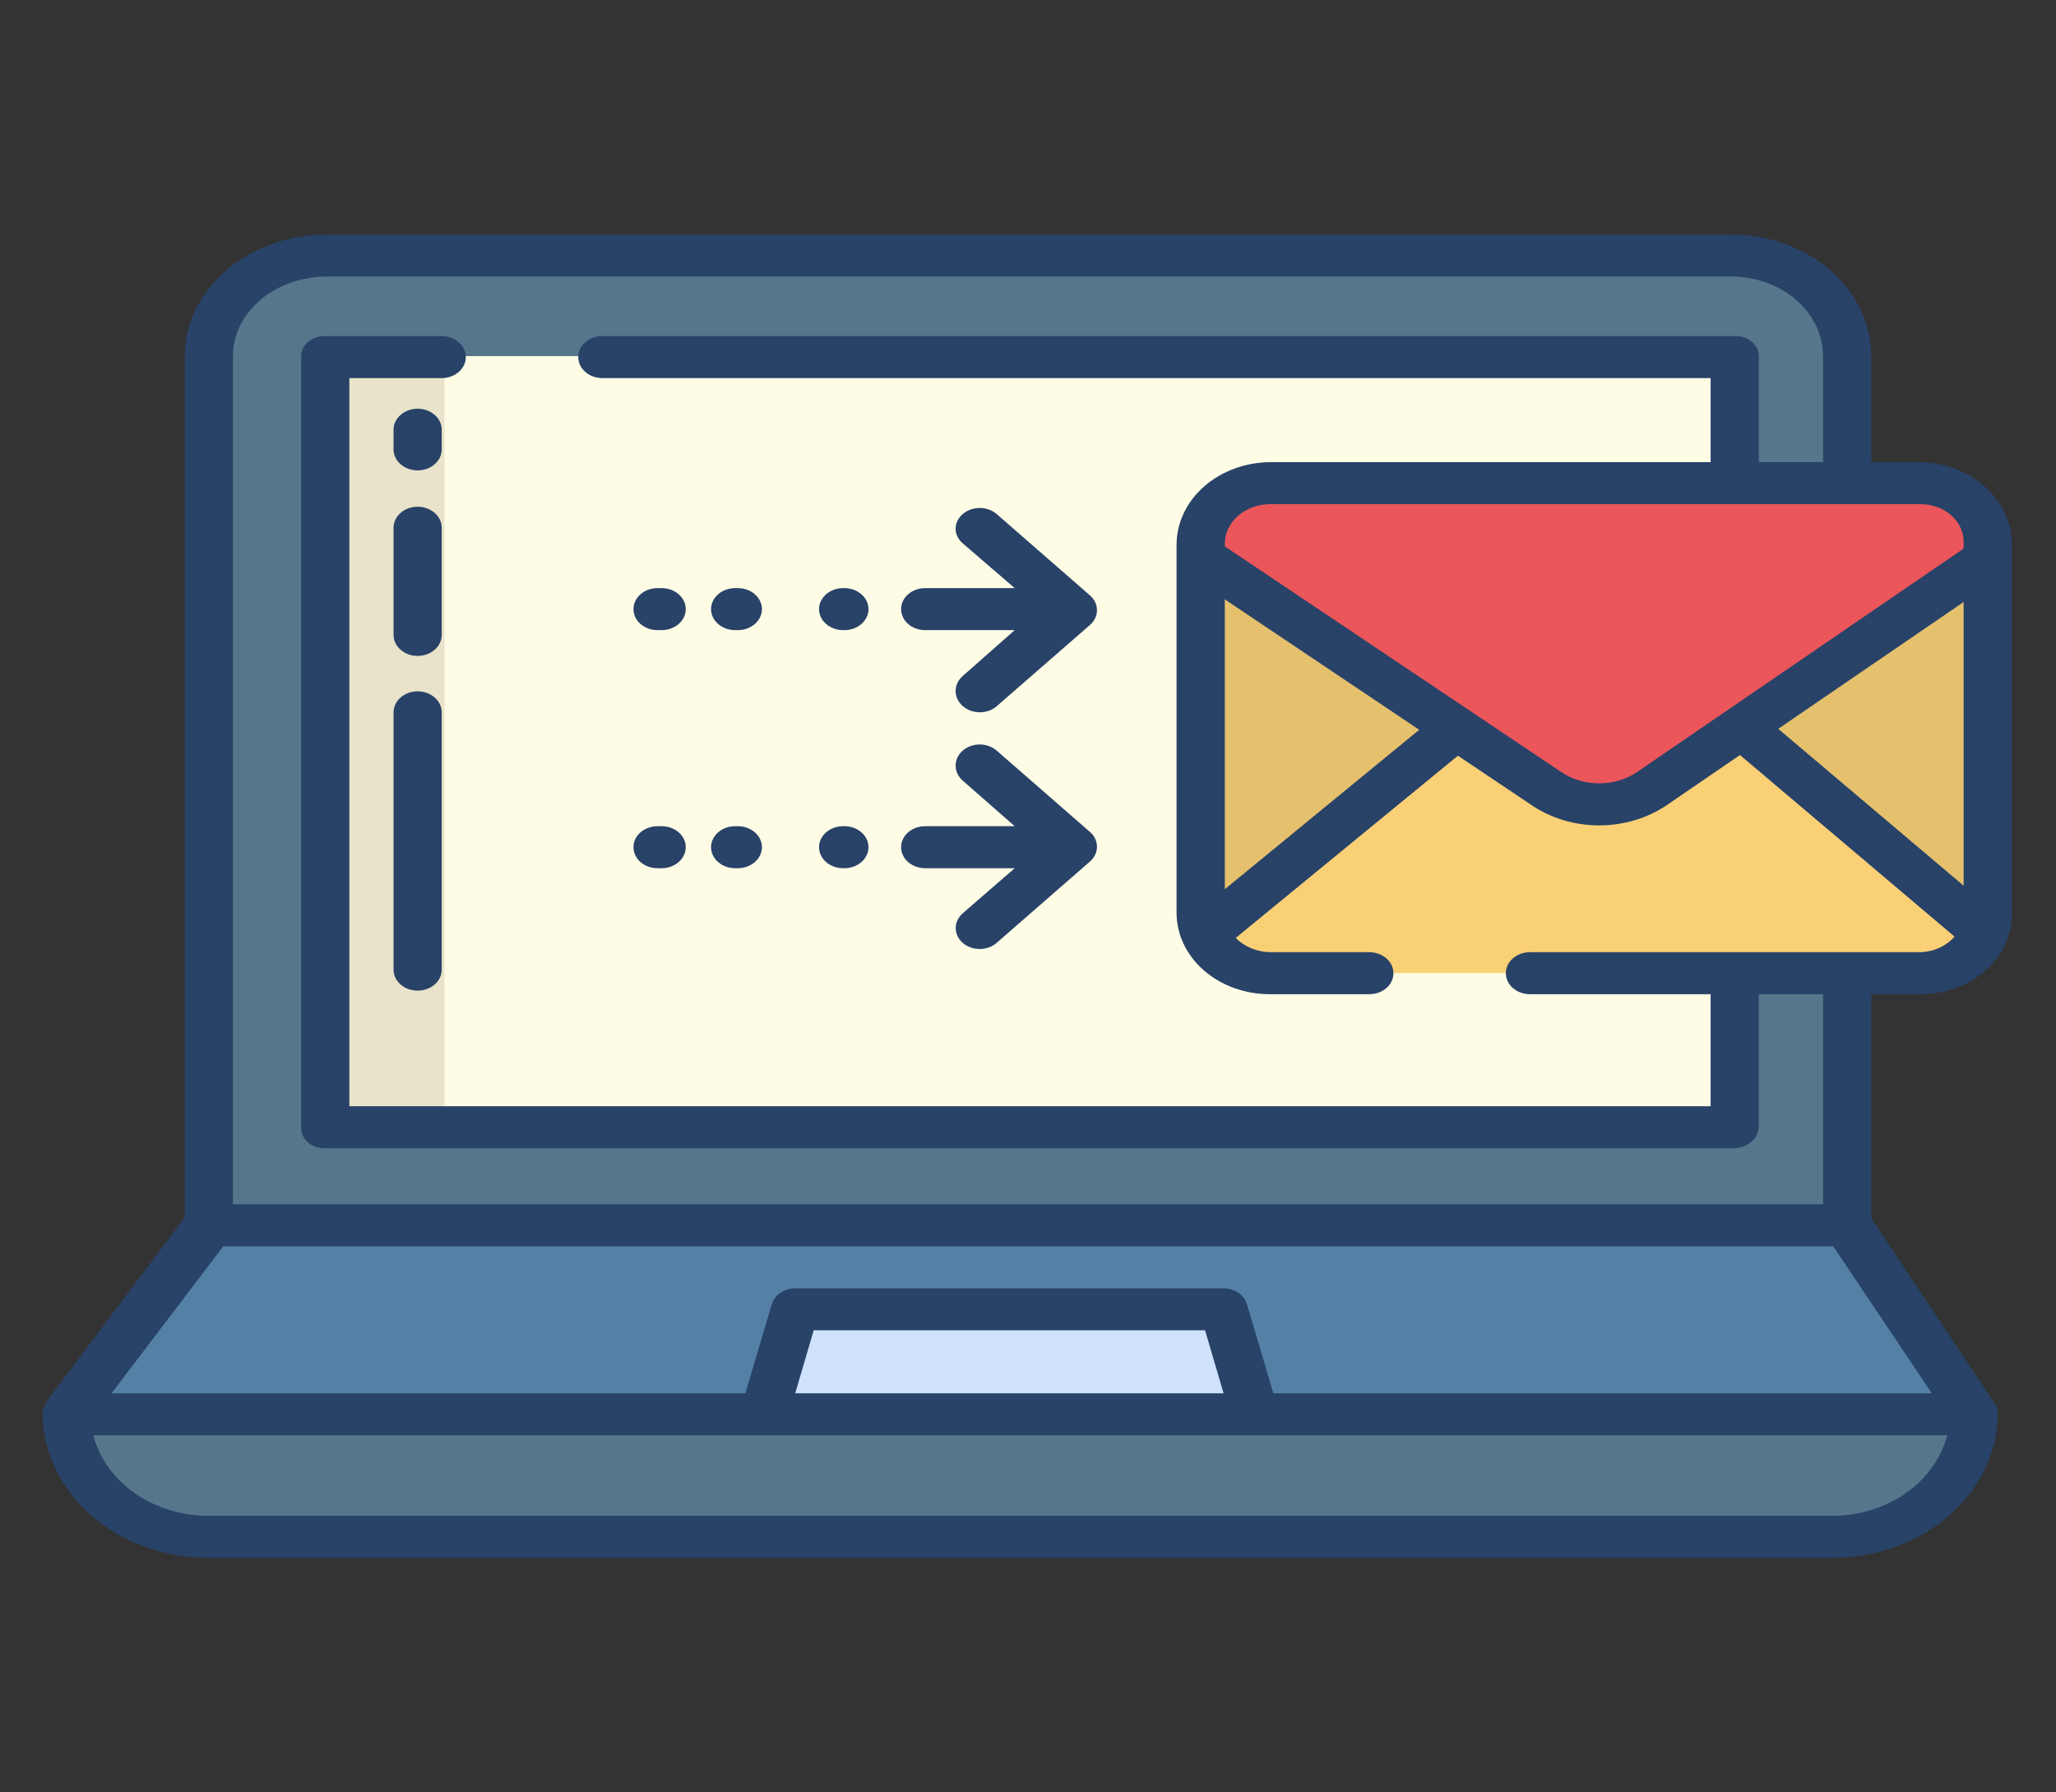 <svg width="39" height="34" viewBox="0 0 39 34" fill="none" xmlns="http://www.w3.org/2000/svg">
<rect x="0" y="0" width="39" height="34" fill="#333333" stroke="none"/>
<path d="M35.037 23.213H3.989L1.267 26.818H37.439L35.037 23.213Z" fill="#5580A6"/>
<path d="M32.832 4.833H6.194C5.905 4.833 5.618 4.883 5.351 4.979C5.083 5.076 4.84 5.218 4.635 5.396C4.43 5.575 4.268 5.787 4.157 6.02C4.046 6.253 3.989 6.503 3.989 6.755V23.213H35.038V6.755C35.038 6.246 34.805 5.757 34.391 5.396C33.978 5.035 33.417 4.833 32.832 4.833Z" fill="#56768B"/>
<path d="M6.146 6.755H9.193V21.399H6.146V6.755Z" fill="#EDE9D6"/>
<path d="M6.146 6.755H32.88V21.399H6.146V6.755Z" fill="#FFFCE6"/>
<path d="M37.733 10.58V17.321C37.733 17.451 37.708 17.581 37.658 17.703L37.656 17.703L33.037 13.793L37.733 10.58Z" fill="#E5C06D"/>
<path d="M37.656 17.703L33.037 13.793L27.625 13.812L22.882 17.703C22.972 17.924 23.139 18.115 23.359 18.25C23.578 18.385 23.841 18.458 24.11 18.458H36.43C36.699 18.458 36.961 18.385 37.181 18.25C37.401 18.115 37.567 17.924 37.658 17.703L37.656 17.703Z" fill="#FAD076"/>
<path d="M22.807 10.581L27.625 13.812L22.882 17.703C22.832 17.58 22.806 17.451 22.807 17.321V10.581Z" fill="#E5C06D"/>
<path d="M36.43 9.178H24.11C23.939 9.178 23.769 9.207 23.611 9.265C23.453 9.322 23.309 9.406 23.188 9.511C23.067 9.617 22.971 9.742 22.906 9.88C22.84 10.018 22.807 10.166 22.807 10.315V10.581L29.332 14.957C29.619 15.152 29.971 15.258 30.334 15.258C30.697 15.258 31.05 15.152 31.336 14.957L37.733 10.581V10.315C37.733 10.166 37.7 10.018 37.634 9.88C37.569 9.742 37.473 9.617 37.352 9.511C37.231 9.406 37.087 9.322 36.929 9.265C36.771 9.207 36.601 9.178 36.43 9.178Z" fill="#EB565B"/>
<path d="M23.8 26.818H37.439C37.439 27.441 37.155 28.039 36.65 28.479C36.145 28.919 35.459 29.167 34.745 29.167H3.961C3.607 29.167 3.257 29.106 2.93 28.988C2.603 28.87 2.306 28.697 2.056 28.479C1.806 28.261 1.607 28.002 1.472 27.717C1.336 27.432 1.267 27.127 1.267 26.818H23.8Z" fill="#56768B"/>
<path d="M23.213 24.842L23.801 26.818H14.492L15.081 24.842H23.213Z" fill="#CFE2FC"/>
<path d="M6.146 6.755H8.432V21.399H6.146V6.755Z" fill="#E8E3CA"/>
<path d="M7.922 13.114C7.801 13.114 7.684 13.156 7.599 13.231C7.513 13.306 7.465 13.407 7.465 13.513V18.393C7.465 18.499 7.513 18.6 7.599 18.675C7.684 18.75 7.801 18.791 7.922 18.791C8.043 18.791 8.159 18.75 8.245 18.675C8.331 18.6 8.379 18.499 8.379 18.393V13.513C8.379 13.407 8.331 13.306 8.245 13.231C8.159 13.156 8.043 13.114 7.922 13.114Z" fill="#284268"/>
<path d="M7.922 9.612C7.801 9.612 7.684 9.654 7.599 9.729C7.513 9.804 7.465 9.905 7.465 10.011V12.044C7.465 12.149 7.513 12.251 7.599 12.325C7.684 12.4 7.801 12.442 7.922 12.442C8.043 12.442 8.159 12.4 8.245 12.325C8.331 12.251 8.379 12.149 8.379 12.044V10.011C8.379 9.905 8.331 9.804 8.245 9.729C8.159 9.654 8.043 9.612 7.922 9.612Z" fill="#284268"/>
<path d="M7.922 7.753C7.801 7.753 7.684 7.795 7.599 7.87C7.513 7.944 7.465 8.046 7.465 8.151V8.524C7.465 8.63 7.513 8.731 7.599 8.806C7.684 8.881 7.801 8.923 7.922 8.923C8.043 8.923 8.159 8.881 8.245 8.806C8.331 8.731 8.379 8.63 8.379 8.524V8.151C8.379 8.046 8.331 7.944 8.245 7.87C8.159 7.795 8.043 7.753 7.922 7.753Z" fill="#284268"/>
<path d="M18.907 9.752C18.865 9.715 18.814 9.686 18.759 9.666C18.704 9.646 18.644 9.635 18.584 9.635C18.524 9.635 18.465 9.646 18.409 9.666C18.354 9.686 18.303 9.715 18.261 9.752C18.219 9.788 18.185 9.831 18.162 9.879C18.139 9.926 18.127 9.977 18.127 10.029C18.127 10.08 18.139 10.131 18.162 10.179C18.185 10.226 18.219 10.27 18.261 10.306L19.248 11.156H17.55C17.428 11.156 17.312 11.198 17.226 11.273C17.141 11.348 17.093 11.449 17.093 11.555C17.093 11.66 17.141 11.762 17.226 11.836C17.312 11.911 17.428 11.953 17.55 11.953H19.248L18.261 12.824C18.175 12.899 18.127 13.002 18.127 13.108C18.127 13.214 18.175 13.316 18.261 13.392C18.303 13.43 18.353 13.459 18.408 13.48C18.464 13.5 18.523 13.511 18.583 13.511C18.643 13.512 18.703 13.502 18.759 13.482C18.814 13.462 18.865 13.433 18.907 13.396L20.674 11.856C20.717 11.819 20.751 11.775 20.774 11.727C20.797 11.678 20.808 11.627 20.808 11.574C20.808 11.522 20.797 11.47 20.774 11.422C20.751 11.374 20.717 11.33 20.674 11.293L18.907 9.752Z" fill="#284268"/>
<path d="M12.551 11.156H12.473C12.351 11.156 12.235 11.198 12.149 11.273C12.064 11.348 12.016 11.449 12.016 11.555C12.016 11.66 12.064 11.762 12.149 11.836C12.235 11.911 12.351 11.953 12.473 11.953H12.551C12.672 11.953 12.788 11.911 12.874 11.836C12.96 11.762 13.008 11.66 13.008 11.555C13.008 11.449 12.96 11.348 12.874 11.273C12.788 11.198 12.672 11.156 12.551 11.156Z" fill="#284268"/>
<path d="M13.996 11.156H13.945C13.824 11.156 13.707 11.198 13.622 11.273C13.536 11.348 13.488 11.449 13.488 11.555C13.488 11.66 13.536 11.762 13.622 11.836C13.707 11.911 13.824 11.953 13.945 11.953H13.996C14.117 11.953 14.233 11.911 14.319 11.836C14.405 11.762 14.453 11.66 14.453 11.555C14.453 11.449 14.405 11.348 14.319 11.273C14.233 11.198 14.117 11.156 13.996 11.156Z" fill="#284268"/>
<path d="M16.017 11.156H15.993C15.872 11.156 15.756 11.198 15.67 11.273C15.585 11.348 15.536 11.449 15.536 11.555C15.536 11.66 15.585 11.762 15.67 11.836C15.756 11.911 15.872 11.953 15.993 11.953H16.017C16.139 11.953 16.255 11.911 16.34 11.836C16.426 11.762 16.474 11.66 16.474 11.555C16.474 11.449 16.426 11.348 16.34 11.273C16.255 11.198 16.139 11.156 16.017 11.156Z" fill="#284268"/>
<path d="M18.907 14.239C18.865 14.202 18.814 14.172 18.759 14.152C18.704 14.132 18.644 14.122 18.584 14.122C18.524 14.122 18.465 14.132 18.409 14.152C18.354 14.172 18.303 14.202 18.261 14.239C18.175 14.314 18.127 14.416 18.127 14.523C18.127 14.629 18.175 14.731 18.261 14.807L19.248 15.672H17.55C17.428 15.672 17.312 15.714 17.226 15.789C17.141 15.863 17.093 15.965 17.093 16.07C17.093 16.176 17.141 16.277 17.226 16.352C17.312 16.427 17.428 16.469 17.55 16.469H19.248L18.261 17.325C18.176 17.4 18.128 17.501 18.129 17.606C18.129 17.712 18.177 17.812 18.263 17.887C18.349 17.961 18.465 18.002 18.586 18.002C18.706 18.001 18.822 17.959 18.907 17.884L20.674 16.343C20.717 16.306 20.751 16.262 20.774 16.214C20.797 16.166 20.808 16.114 20.808 16.062C20.808 16.009 20.797 15.957 20.774 15.909C20.751 15.861 20.717 15.817 20.674 15.78L18.907 14.239Z" fill="#284268"/>
<path d="M12.551 15.672H12.473C12.351 15.672 12.235 15.714 12.149 15.789C12.064 15.863 12.016 15.965 12.016 16.07C12.016 16.176 12.064 16.277 12.149 16.352C12.235 16.427 12.351 16.469 12.473 16.469H12.551C12.672 16.469 12.788 16.427 12.874 16.352C12.96 16.277 13.008 16.176 13.008 16.07C13.008 15.965 12.96 15.863 12.874 15.789C12.788 15.714 12.672 15.672 12.551 15.672Z" fill="#284268"/>
<path d="M13.996 15.672H13.945C13.824 15.672 13.707 15.714 13.622 15.789C13.536 15.863 13.488 15.965 13.488 16.07C13.488 16.176 13.536 16.277 13.622 16.352C13.707 16.427 13.824 16.469 13.945 16.469H13.996C14.117 16.469 14.233 16.427 14.319 16.352C14.405 16.277 14.453 16.176 14.453 16.07C14.453 15.965 14.405 15.863 14.319 15.789C14.233 15.714 14.117 15.672 13.996 15.672Z" fill="#284268"/>
<path d="M16.017 15.672H15.993C15.872 15.672 15.756 15.714 15.67 15.789C15.585 15.863 15.536 15.965 15.536 16.07C15.536 16.176 15.585 16.277 15.67 16.352C15.756 16.427 15.872 16.469 15.993 16.469H16.017C16.139 16.469 16.255 16.427 16.34 16.352C16.426 16.277 16.474 16.176 16.474 16.07C16.474 15.965 16.426 15.863 16.34 15.789C16.255 15.714 16.139 15.672 16.017 15.672Z" fill="#284268"/>
<path d="M36.385 8.766H35.496V6.756C35.495 6.452 35.425 6.151 35.291 5.87C35.157 5.59 34.96 5.335 34.712 5.121C34.465 4.907 34.172 4.737 33.849 4.622C33.526 4.507 33.18 4.448 32.832 4.449H6.195C4.726 4.449 3.504 5.476 3.504 6.756V23.094L0.874 26.595C0.874 26.595 0.88 26.596 0.88 26.596L0.881 26.599H0.883C0.834 26.661 0.808 26.735 0.809 26.811C0.81 27.538 1.143 28.236 1.734 28.75C2.325 29.263 3.126 29.552 3.961 29.551H34.745C35.58 29.552 36.38 29.264 36.971 28.75C37.562 28.236 37.895 27.538 37.897 26.811C37.897 26.741 37.875 26.674 37.835 26.614L37.836 26.618L35.496 23.106V18.859H36.43C36.889 18.859 37.33 18.7 37.655 18.417C37.98 18.134 38.162 17.75 38.162 17.349V10.315C38.161 9.904 37.973 9.511 37.64 9.221C37.307 8.93 36.856 8.767 36.385 8.766ZM34.745 28.754H3.961C3.451 28.755 2.956 28.604 2.558 28.326C2.16 28.048 1.882 27.66 1.77 27.227H36.936C36.824 27.66 36.547 28.048 36.148 28.326C35.75 28.604 35.255 28.755 34.745 28.754ZM15.084 26.43L15.435 25.234H22.859L23.21 26.43H15.084ZM36.645 26.43H24.154L23.655 24.744C23.63 24.658 23.573 24.581 23.493 24.526C23.413 24.47 23.314 24.439 23.212 24.438H15.081C14.979 24.439 14.88 24.47 14.8 24.526C14.72 24.581 14.664 24.658 14.639 24.744L14.139 26.43H2.115L4.235 23.641H34.774L36.645 26.43ZM36.398 18.062H29.021C28.9 18.062 28.784 18.105 28.698 18.179C28.613 18.254 28.564 18.355 28.564 18.461C28.564 18.567 28.613 18.668 28.698 18.743C28.784 18.817 28.9 18.859 29.021 18.859H32.449V20.984H6.627V7.172H8.379C8.5 7.172 8.616 7.13 8.702 7.055C8.788 6.98 8.836 6.879 8.836 6.773C8.836 6.668 8.788 6.566 8.702 6.492C8.616 6.417 8.5 6.375 8.379 6.375H6.15C6.034 6.375 5.923 6.415 5.841 6.487C5.759 6.558 5.713 6.655 5.713 6.756V21.399C5.713 21.501 5.759 21.598 5.841 21.669C5.923 21.741 6.035 21.781 6.151 21.781H32.88C33.008 21.781 33.131 21.736 33.221 21.657C33.312 21.579 33.363 21.471 33.363 21.36V18.859H34.582V22.844H4.418V6.756C4.418 5.915 5.23 5.246 6.195 5.246H32.832C33.061 5.245 33.288 5.283 33.499 5.358C33.711 5.433 33.904 5.544 34.067 5.684C34.229 5.824 34.358 5.991 34.447 6.175C34.535 6.359 34.581 6.556 34.582 6.756V8.766H33.363V6.756C33.363 6.655 33.317 6.558 33.235 6.487C33.153 6.415 33.042 6.375 32.926 6.375H11.426C11.305 6.375 11.188 6.417 11.103 6.492C11.017 6.566 10.969 6.668 10.969 6.773C10.969 6.879 11.017 6.98 11.103 7.055C11.188 7.13 11.305 7.172 11.426 7.172H32.449V8.766H24.11C23.635 8.767 23.18 8.932 22.845 9.224C22.509 9.517 22.32 9.914 22.318 10.328V17.321C22.32 17.729 22.506 18.119 22.837 18.408C23.167 18.696 23.615 18.858 24.083 18.859H25.975C26.096 18.859 26.212 18.817 26.298 18.743C26.384 18.668 26.432 18.567 26.432 18.461C26.432 18.355 26.384 18.254 26.298 18.179C26.212 18.105 26.096 18.062 25.975 18.062H24.11C23.983 18.062 23.857 18.038 23.741 17.991C23.626 17.944 23.523 17.876 23.441 17.791L27.655 14.335L29.052 15.272C29.418 15.521 29.87 15.657 30.335 15.657C30.8 15.656 31.252 15.521 31.619 15.271L33.005 14.322L37.075 17.766C36.996 17.858 36.894 17.932 36.777 17.984C36.659 18.035 36.529 18.062 36.398 18.062ZM23.233 11.369L26.921 13.843L23.233 16.868V11.369ZM37.248 16.801L33.731 13.825L37.248 11.419V16.801ZM37.248 10.406L31.055 14.643C30.849 14.784 30.595 14.86 30.333 14.86C30.071 14.86 29.817 14.783 29.611 14.642L23.233 10.364V10.315C23.233 10.115 23.324 9.924 23.486 9.783C23.648 9.643 23.866 9.563 24.095 9.563H36.43C36.647 9.563 36.855 9.638 37.008 9.771C37.162 9.905 37.248 10.087 37.248 10.276V10.406Z" fill="#284268"/>
</svg>

